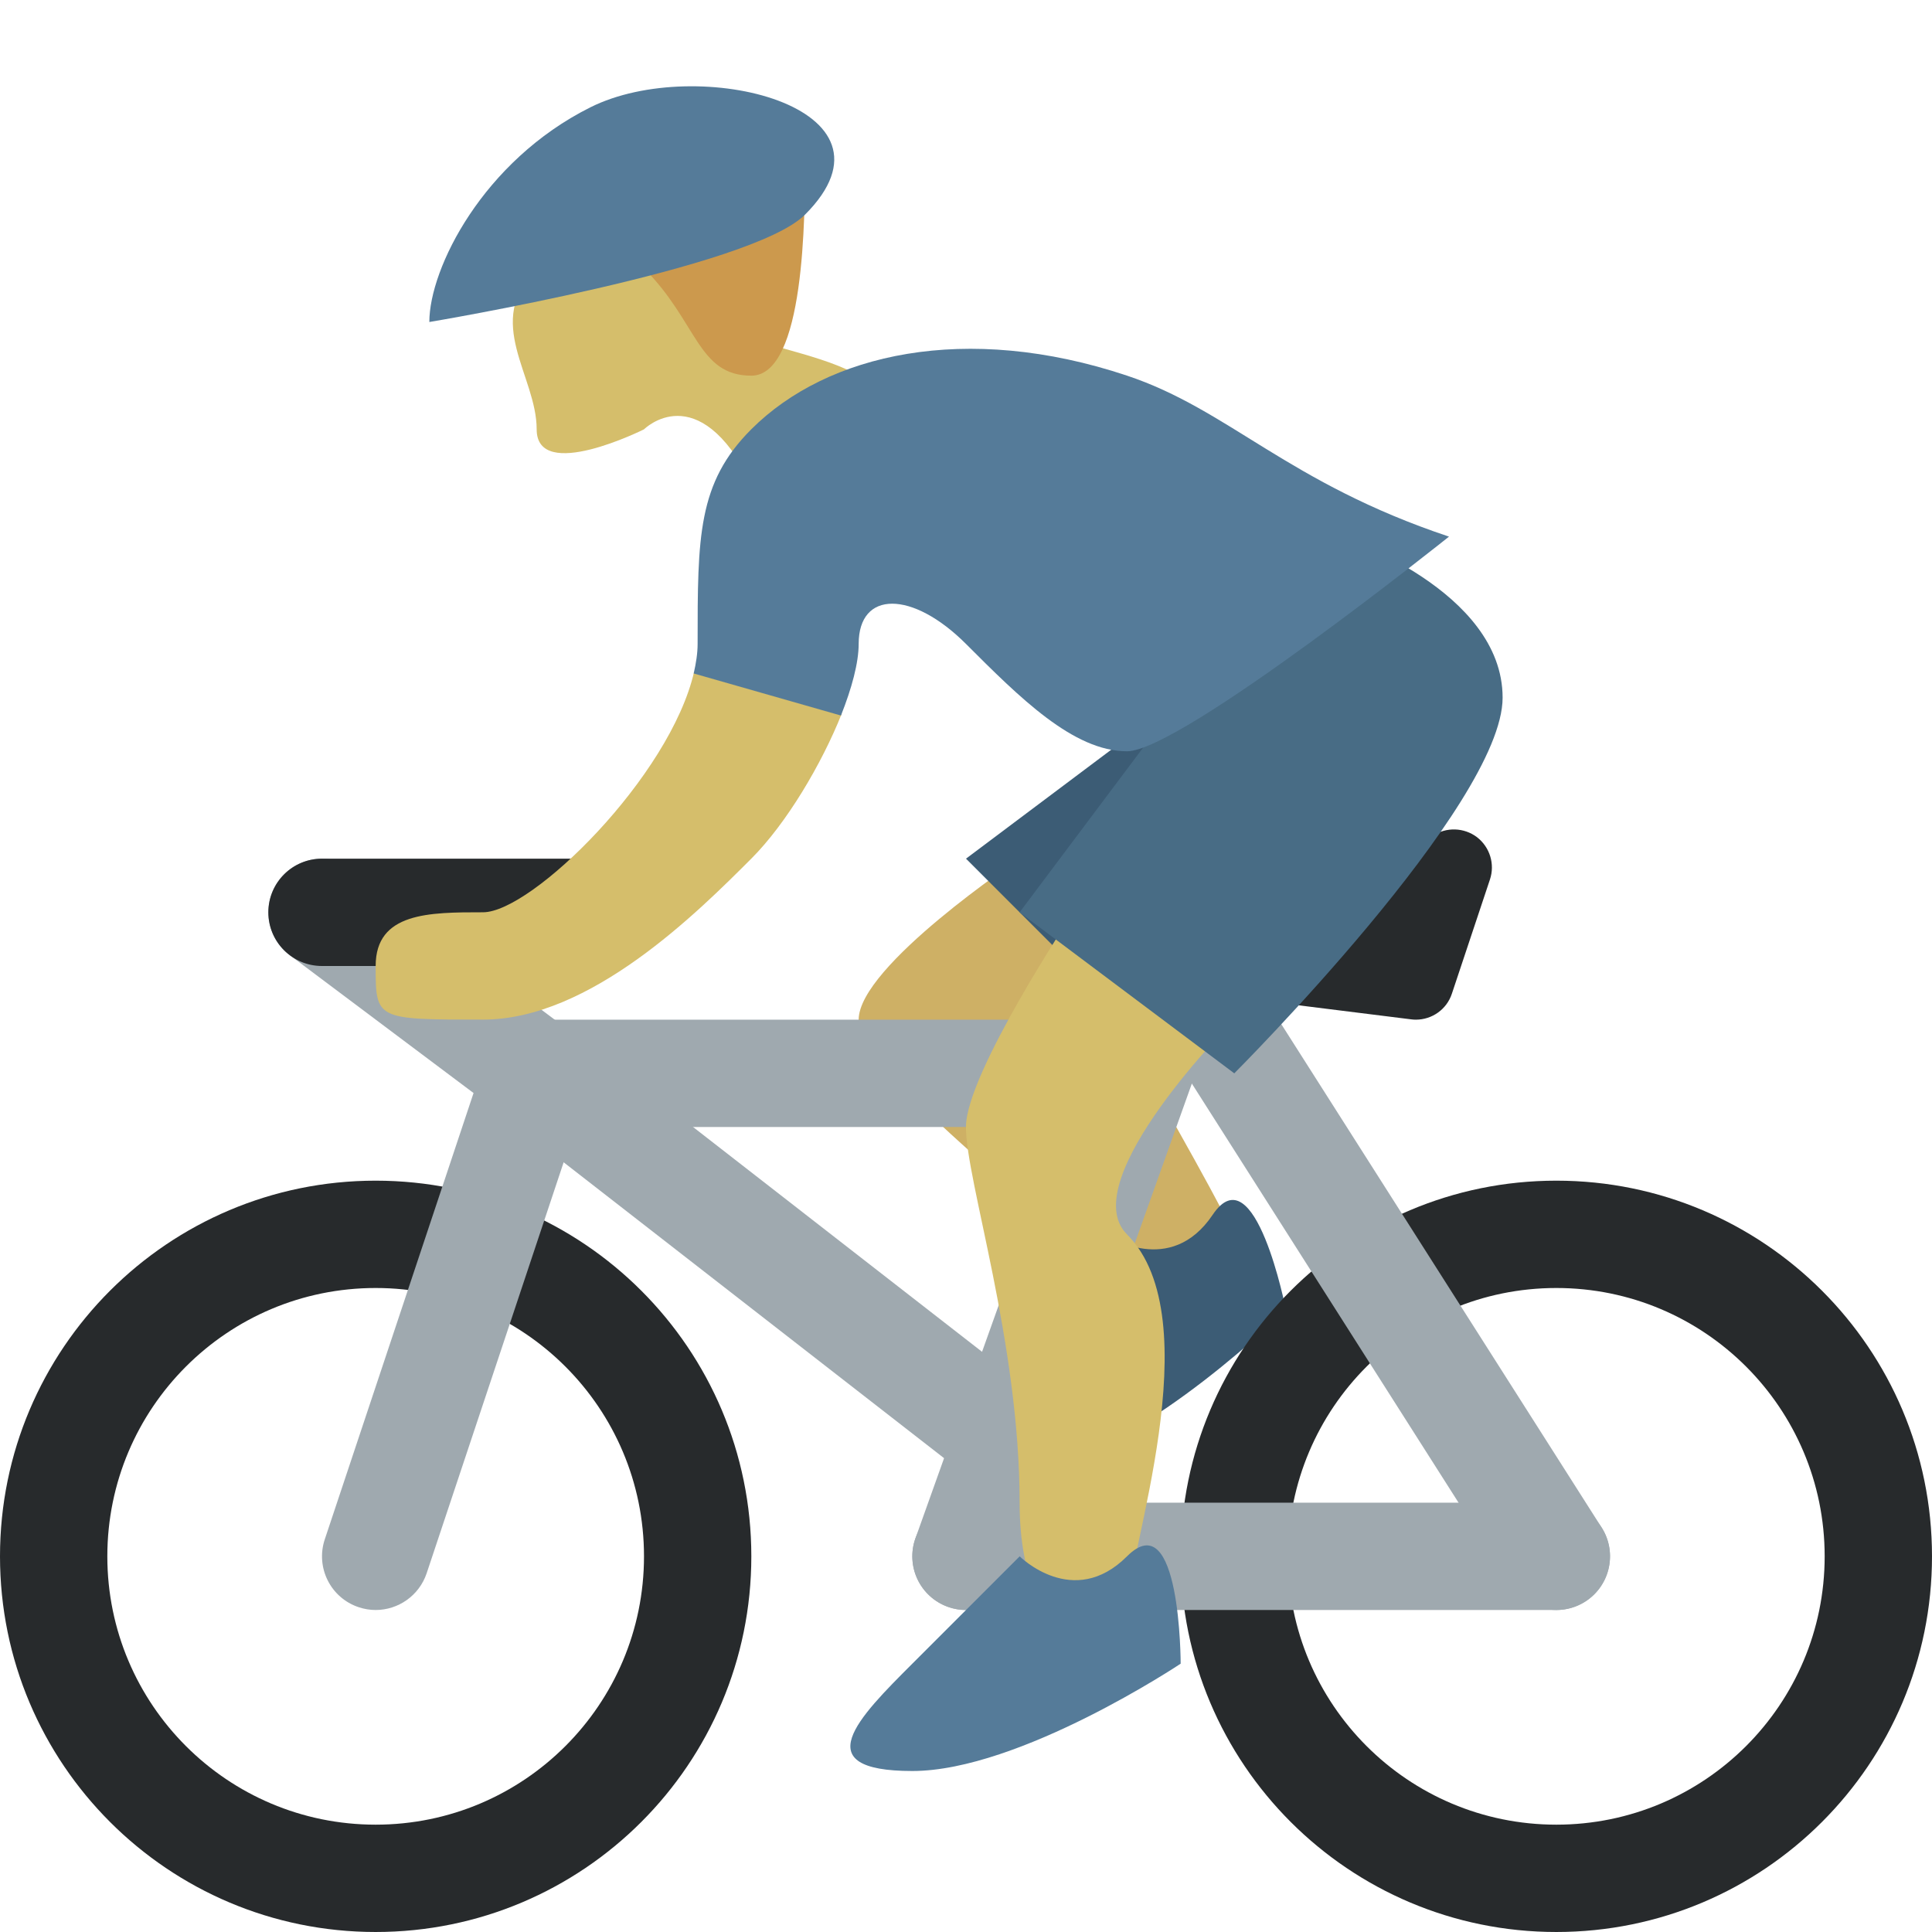 <svg viewBox="0 0 36 36" xmlns="http://www.w3.org/2000/svg"><path d="m10 5c-1 1 0 2 0 3s2 0 2 0 1-1 2 1 4 1 3-1-4-1-4-3-3 0-3 0z" fill="#d5be6b"/><path d="m15 3c0 1 0 4-1 4s-1-1-2-2 3-2 3-2z" fill="#cc994d"/><path d="m19 16s-3 2-3 3 4 4 5 5 3 1 2-1-4-7-4-7z" fill="#ceb065"/><path d="m20.634 23.021s1.173.789 1.962-.385 1.365 1.771 1.365 1.771-2.559 2.539-4.521 2.924-1.173-.789-.385-1.962z" fill="#3c5c75"/><path d="m7 22c-3.866 0-7 3.134-7 7s3.134 7 7 7 7-3.134 7-7-3.133-7-7-7zm0 12c-2.761 0-5-2.238-5-5s2.239-5 5-5 5 2.238 5 5-2.238 5-5 5zm22-12c-3.865 0-7 3.134-7 7s3.135 7 7 7c3.867 0 7-3.134 7-7s-3.133-7-7-7zm0 12c-2.761 0-5-2.238-5-5s2.239-5 5-5c2.762 0 5 2.238 5 5s-2.238 5-5 5z" fill="#272a2c"/><g fill="#9fa9af"><path d="m22 20c0-.553-.484-1-1.083-1h-10.834c-.598 0-1.083.447-1.083 1s.485 1 1.083 1h10.833c.6 0 1.084-.447 1.084-1zm8 9c0-.553-.447-1-1-1h-11c-.552 0-1 .447-1 1s.448 1 1 1h11c.553 0 1-.447 1-1z"/><path d="m21.224 17-4.166 11.664c-.185.519.086 1.092.606 1.277.111.04.224.059.336.059.411 0 .796-.255.942-.664l4.406-12.336z"/><path d="m29.001 30c-.33 0-.654-.164-.845-.463l-7-11c-.297-.466-.159-1.084.307-1.381.467-.297 1.084-.159 1.381.307l7 11c.297.466.159 1.084-.307 1.381-.167.105-.352.156-.536.156zm-10.001-4.266-8.387-6.524c-.435-.34-1.063-.26-1.403.176-.339.437-.26 1.064.176 1.403l9 7c.182.143.398.211.613.211h.001z"/><path d="m7 30c-.104 0-.211-.017-.316-.052-.524-.174-.807-.74-.632-1.265l2.772-8.316-3.423-2.568c-.442-.331-.531-.958-.2-1.4.331-.44.957-.531 1.4-.2l4.577 3.433-3.228 9.684c-.141.419-.532.684-.95.684z"/></g><path d="m26.383 19c-.03 0-.059-.002-.089-.006l-5.672-.708c-.372-.046-.644-.374-.62-.748.023-.374.333-.665.707-.665.041 0 4.067-.018 5.989-1.299.25-.167.582-.157.824.026.239.185.337.501.241.788l-.709 2.127c-.096.293-.369.485-.671.485zm-15.383-1h-5c-.552 0-1-.448-1-1s.448-1 1-1h5c.552 0 1 .448 1 1s-.448 1-1 1z" fill="#272a2c"/><path d="m21.999 13-3.999 3 3 3z" fill="#3c5c75"/><path d="m19.999 17s-2 3-2 4 1 4 1 7 2 3 2 2 1.581-5.419 0-7c-1-1 2-4 2-4zm-4.314-3.703-2.75-.784c-.447 1.956-3.023 4.486-3.935 4.486-1 0-2 0-2 1s0 1 2 1 4-2 5-3c.65-.65 1.309-1.757 1.685-2.702z" fill="#d5be6b"/><path d="m21.999 13-3 4 4 3s5-5 5-7-3-3-3-3z" fill="#486c85"/><path d="m20.999 6.999c-3-1-5.585-.414-7 1-1 1-1 2-1 4 0 .176-.03.362-.073.55l2.744.784c.202-.509.33-.984.33-1.334 0-1 1-1 2 0s2 2 3 2 6-4 6-4c-3.001-1-4.103-2.368-6.001-3zm-1.999 22.001s1 1 2 0 1 2 1 2-3 2-5 2-1-1 0-2zm-8-27c2-1 6 0 4 2-1 1-7 2-7 2 0-1 1-3 3-4z" fill="#557b99"/></svg>